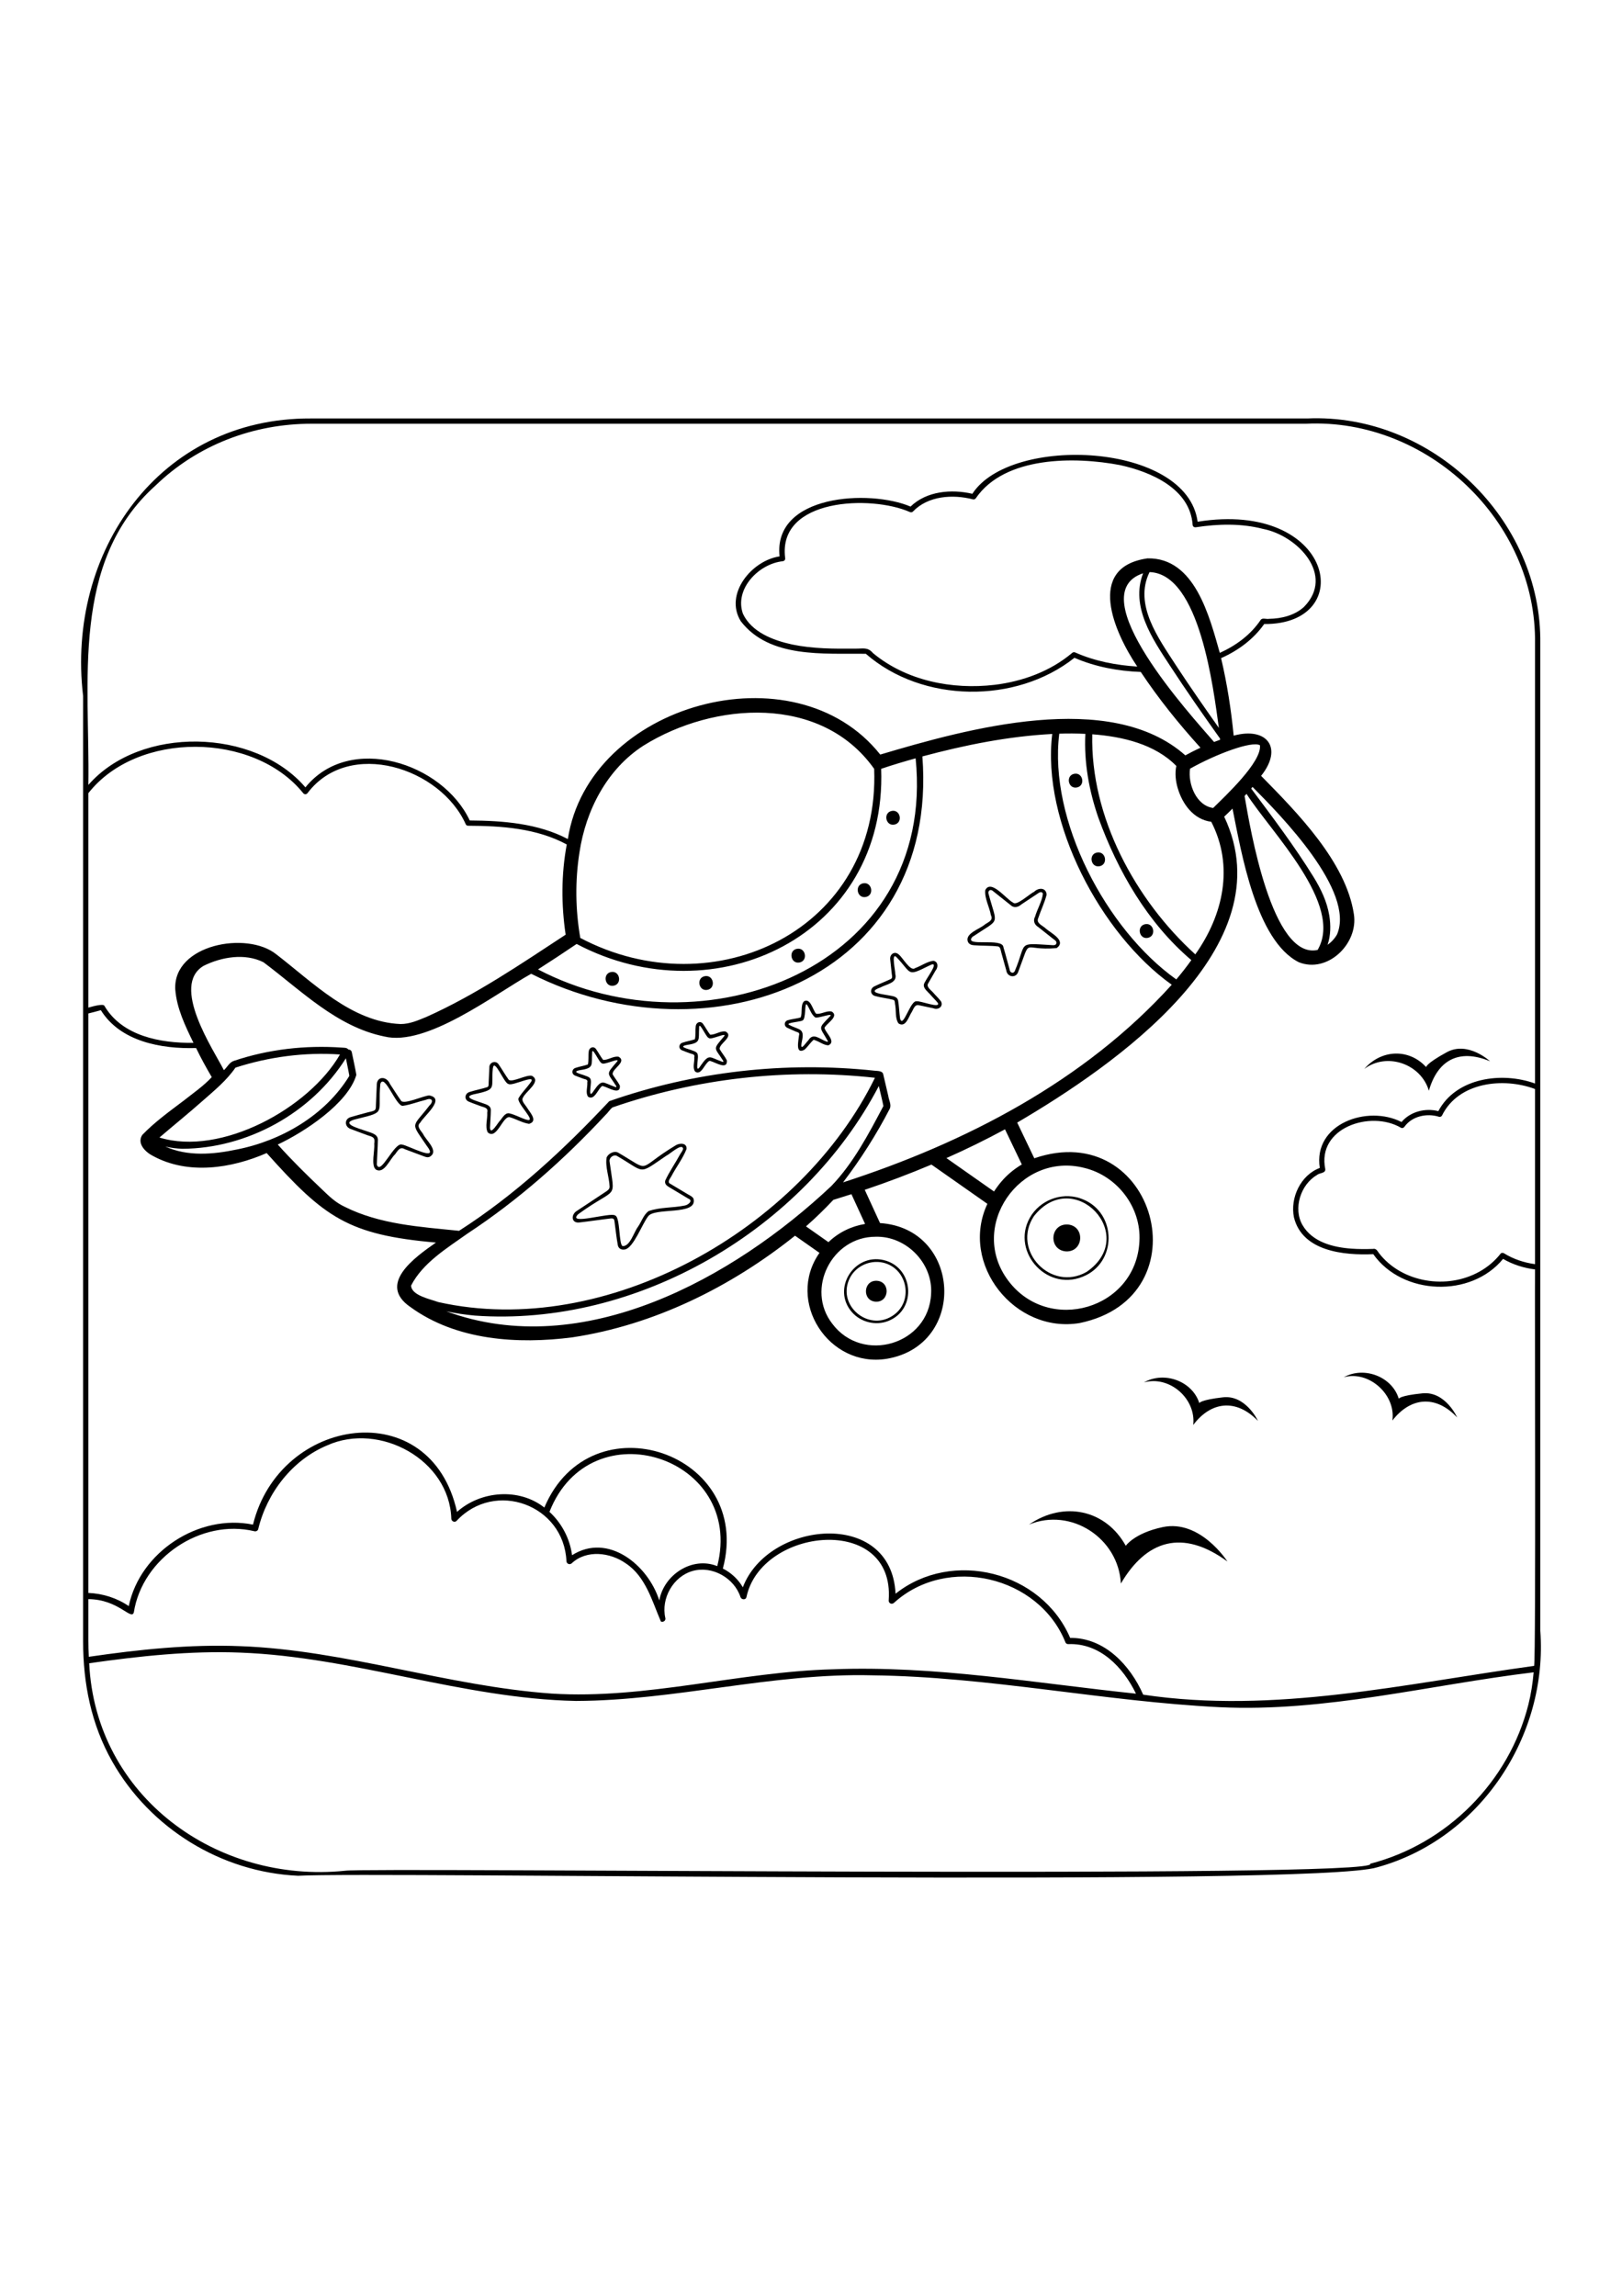 <?xml version="1.0" encoding="utf-8"?>
<!-- Generator: Adobe Illustrator 27.5.0, SVG Export Plug-In . SVG Version: 6.00 Build 0)  -->
<svg xmlns="http://www.w3.org/2000/svg" xmlns:xlink="http://www.w3.org/1999/xlink" viewBox="0 0 3500 3500" width="595" height="842" preserveAspectRatio="xMidYMid meet" data-scaled="true">
<g id="background">
	<rect style="fill:#FFFFFF;" width="3500" height="3500"/>
</g>
<g id="art">
	<g>
		<path d="M2508.9,2568.007c-61.21,12.975-79.668,40.287-79.668,40.287c-43.234-78.141-133.703-97.377-208.876-45.732
			c90.637-37.617,193.184,29.137,198.307,127.175c54.676-93.323,132.59-118.776,229.864-47.571
			C2648.527,2642.167,2590.229,2550.77,2508.9,2568.007z"/>
		<path d="M3083.281,1626.536c18.327-64.223,63.165-92.137,131.965-63.521c0,0-47.745-44.417-93.272-19.57
			c-45.531,24.853-44.595,32.189-44.595,32.189c-36.793-40.544-96.81-38.536-133.359,3.873
			C2992.35,1542.967,3066.093,1568.349,3083.281,1626.536z"/>
		<path d="M3004.511,2338.054c38.074-49.151,92.148-57.131,139.837-6.629c0,0-25.431-56.909-74.77-52.045
			c-49.339,4.872-51.26,11.675-51.26,11.675c-14.183-47.376-74.314-70.814-118.792-46.373
			C2953.769,2229.542,3012.414,2282.081,3004.511,2338.054z"/>
		<path d="M2638.975,2287.984c-49.263,5.605-51.075,12.447-51.075,12.447c-14.898-47.164-75.373-69.694-119.478-44.588
			c55.055-15.409,112.722,34.823,106.379,91.79c37.337-49.721,91.282-58.502,139.721-8.742
			C2714.521,2338.891,2688.238,2282.378,2638.975,2287.984z"/>
		<path d="M2372.656,1142.272c19.013-3.526,13.565-33.081-5.479-29.55C2348.161,1116.248,2353.61,1145.803,2372.656,1142.272z"/>
		<path d="M2476.655,1296.835c19.015-3.526,13.567-33.081-5.48-29.55C2452.162,1270.811,2457.608,1300.367,2476.655,1296.835z"/>
		<path d="M2318.135,942.832c-19.011,3.525-13.563,33.081,5.479,29.55C2342.63,968.856,2337.182,939.3,2318.135,942.832z"/>
		<path d="M1725.111,1349.961c19.013-3.522,13.559-33.065-5.491-29.542C1700.607,1323.941,1706.061,1353.483,1725.111,1349.961z"/>
		<path d="M1868.127,1208.65c19.013-3.522,13.559-33.103-5.493-29.58C1843.621,1182.63,1849.075,1212.172,1868.127,1208.65z"/>
		<path d="M1526.383,1408.97c19.013-3.522,13.56-33.103-5.493-29.542C1501.877,1382.95,1507.33,1412.492,1526.383,1408.97z"/>
		<path d="M1324.092,1400.032c19.013-3.522,13.559-33.065-5.493-29.543C1299.588,1374.012,1305.042,1403.554,1324.092,1400.032z"/>
		<path d="M1929.787,1052.492c19.013-3.522,13.56-33.102-5.454-29.542C1905.32,1026.472,1910.736,1056.014,1929.787,1052.492z"/>
		<path d="M2101.472,1312.72c17.499,1.515,35.45,0.492,52.797,2.651c4.62,1.667,5.114,8.635,6.288,12.802
			c3.636,13.029,7.272,26.096,10.908,39.125c1.818,13.711,19.808,17.233,25.262,3.901c30.383-79.538,6.077-45.37,83.4-52.343
			c21.702-15.794-11.893-32.042-23.141-41.814c-6.06-6.477-21.513-11.249-16.855-22.27c5.681-17.082,13.9-33.671,18.294-51.055
			c-0.947-16.021-17.802-15.491-27.08-6.211c-9.659,4.204-37.799,31.133-45.222,23.293c-14.773-7.158-47.761-51.699-60.108-26.929
			c-1.857,17.347,9.053,36.36,12.158,53.82c5.718,11.4-4.923,14.733-12.764,20.074c-10.832,9.961-43.517,19.127-36.928,37.307
			C2090.905,1310.486,2095.903,1312.417,2101.472,1312.72z M2098.139,1294.806c62.14-41.765,53.657-22.331,34.69-94.196
			c-0.83-5.264,3.677-9.089,8.563-5.794c13.066,10.378,26.096,20.718,39.162,31.133c6.931,7.045,16.437,4.962,23.217-1.212
			c11.098-7.348,22.157-14.695,33.216-22.043c3.712-2.424,10.454-8.332,13.408-1.25c-1.553,15.907-12.271,33.519-16.853,49.464
			c-4.886,8.674-1.441,17.763,6.929,22.611c10.53,8.295,20.983,16.665,31.513,24.997c2.992,2.386,8.559,5.303,7.651,9.81
			c-1.174,5.719-8.257,4.166-12.424,3.977c-73.514-4.28-50.752-6.969-77.604,56.471c-3.371,6.136-10.643,2.879-10.946-3.409
			c-4.659-15.983-8.483-32.269-13.408-48.177C2164.002,1295.109,2078.632,1317.682,2098.139,1294.806z"/>
		<path d="M1251.446,1910.651c22.46-2.576,44.882-6.06,67.343-8.635c7.196-0.492,6.817,4.128,7.575,9.544
			c2.234,15.945,3.824,32.156,6.741,47.988c1.439,7.764,7.991,10.946,15.49,9.431c18.257-3.447,37.004-54.578,49.617-70.978
			c13.104-20.718,106.769-1.326,98.474-37.913c-1.779-5.037-8.331-7.651-12.574-10.188c-13.143-8.029-26.703-15.756-39.732-23.748
			c-3.863-4.128,1.932-10.908,4.015-14.506c10.379-19.998,24.959-38.557,33.065-59.426c1.099-13.824-15.414-12.953-23.444-7.84
			c-87.944,52.949-49.426,59.236-124.229,15.68c-8.864-4.469-20.831,1.932-24.809,10.378c-3.369,20.604,5.644,42.268,6.44,63.099
			c0.152,6.136-5.72,9.203-10.188,12.196c-19.847,13.256-39.883,26.285-59.692,39.579
			C1231.334,1893.19,1232.092,1913.718,1251.446,1910.651z M1247.507,1893.039c86.356-62.759,79.5-26.437,67.759-114.458
			c-0.758-7.613,8.409-14.961,15.718-11.552c63.289,36.625,44.618,41.89,106.884-0.303c6.856-2.803,32.421-26.929,35.942-16.097
			c0.947,3.522-4.544,10.226-6.173,12.991c-10.264,19.127-23.18,37.193-32.194,56.85c-1.742,7.613,3.484,11.135,9.053,14.468
			c13.635,8.143,27.269,16.286,40.904,24.467c11.362,4.393-1.25,13.938-7.384,14.733c-25.832,5.492-53.935,3.295-78.781,12.234
			c-10.719,8.37-14.808,22.346-22.346,33.368c-8.901,11.287-17.12,42.761-33.216,42.041c-8.825-2.689-4.962-63.061-16.4-66.054
			C1318.674,1887.812,1222.32,1918.301,1247.507,1893.039z"/>
		<path d="M906.899,1695.37c7.924-14.416,55.303-51.888,19.466-58.63c-11.815,0.114-56.925,21.551-61.395,10.719
			c-8.256-11.666-15.794-23.899-23.672-35.792c-7.425-17.341-29.235-17.155-28.33,4.243c-0.605,13.9-1.211,27.875-1.818,41.775
			c-0.189,4.431,0.607,9.62-4.167,11.855c-4.015,1.856-9.165,2.538-13.406,3.712c-12.387,3.447-24.922,6.59-37.231,10.34
			c-13.447,4.053-12.916,20.263-0.494,25.149c12.385,4.81,24.922,9.279,37.346,13.938c11.514,3.485,16.777,4.772,14.355,18.332
			c1.439,14.354-7.386,46.132,3.181,55.335c17.952,11.249,30.527-22.422,41.587-32.345c5.833-7.613,10.416-17.877,21.438-11.211
			c13.18,4.924,26.398,9.885,39.617,14.809c4.431,1.666,8.749,3.522,13.56,1.629c21.702-12.007-7.727-35.489-13.977-49.313
			C908.338,1712.527,897.582,1703.324,906.899,1695.37z M921.217,1745.894c28.177,36.625-42.043-2.158-53.709-3.105
			c-16.589-5.984-46.622,68.251-54.425,43.102c0.568-17.725,2.045-35.527,2.347-53.29c-0.037-12.726-14.884-15.188-24.352-18.748
			c-17.271-6.136-63.176-17.726-18.029-27.156c61.85-15.112,41.435-11.325,47.647-74.992c9.053-24.316,34.126,49.692,48.782,47.419
			c16.779-2.424,33.103-9.014,49.655-12.953c12.65-5.34,17.611,2.651,7.651,12.196
			C888.358,1708.271,885.109,1692.228,921.217,1745.894z"/>
		<path d="M1888.463,1422.292c12.877,3.636,26.74,4.772,39.504,8.295c3.296,1.591,2.953,5.53,3.296,8.636
			c3.105,13.635-0.492,30.527,7.575,42.192c15.982,10.151,22.155-15.491,28.935-25.262c3.562-6.174,6.136-15.908,14.658-14.127
			c10.567,2.234,21.135,4.431,31.702,6.666c9.848,4.355,21.815-3.409,16.665-14.43c-5.189-7.196-12.006-13.218-17.763-20.074
			c-4.204-4.658-14.431-11.703-10.528-18.521c5.378-9.355,10.717-18.672,16.097-28.027c6.097-6.893,6.362-19.505-4.585-21.399
			c-13.9,1.818-26.398,11.211-39.654,15.945c-9.772,7.878-26.777-23.293-34.997-29.467c-8.862-8.143-19.542-0.72-18.482,10.188
			c1.023,10.491,2.273,20.945,3.371,31.398c0.379,3.484,2.121,8.333-1.174,10.87c-11.854,5.719-24.543,10.453-36.436,16.324
			C1876.608,1406.309,1877.479,1419.414,1888.463,1422.292z M1899.94,1403.771c12.84-7.158,37.496-9.506,31.852-29.391
			c0.721-4.886-8.862-45.677,1.894-36.739c35.11,36.208,21.893,43.632,71.243,19.089c28.445-14.771-11.664,33.709-11.475,41.435
			c-0.91,7.727,8.483,14.923,13.104,20.036c5.417,6.401,11.742,12.271,16.968,18.748c7.386,13.559-39.162-5.34-45.337-3.181
			c-13.445-4.28-29.73,60.751-36.018,36.928c-1.742-12.688-2.008-25.679-4.128-38.292c-1.742-9.355-11.514-9.734-19.128-11.325
			C1906.796,1418.429,1867.556,1415.285,1899.94,1403.771z"/>
		<path d="M1147.897,1594.471c-11.477-3.219-41.132,14.392-49.996,8.711c-7.878-10.832-14.732-23.104-22.422-34.201
			c-6.665-8.863-20.452-2.992-19.505,7.84c-0.606,10.643-1.023,21.286-1.515,31.966c-0.152,3.068,0.568,7.992-2.425,9.885
			c-12.668,4.11-26.118,6.49-38.86,10.644c-10.264,3.067-12.195,16.21-1.779,20.717c8.786,3.787,17.953,6.817,26.891,10.188
			c7.196,2.5,15.681,3.295,13.104,13.218c0.984,13.976-5.265,30.224,1.06,42.95c20.219,17.938,33.078-39.605,49.01-32.27
			c13.484,4.166,26.324,11.893,40.187,13.9c20.717-5.984,0.644-25.982-5.38-36.398c-3.673-5.605-12.119-13.521-7.764-20.187
			C1133.958,1628.293,1169.56,1606.288,1147.897,1594.471z M1135.171,1688.818c-12.233-3.787-24.051-10.908-36.626-13.521
			c-8.635-1.174-14.164,9.166-18.747,14.885c-4.622,3.598-21.475,34.655-22.461,16.172c0.418-12.726,1.705-25.452,1.818-38.178
			c-0.113-10.075-10.188-11.969-17.8-14.847c-12.309-4.697-48.86-13.559-14.734-19.96c46.7-9.961,32.61-12.916,36.776-54.578
			c2.916-25.414,24.391,32.837,33.86,33.178c7.462,6.022,65.6-24.808,46.169-1.174c-7.764,10.567-17.497,19.998-24.125,31.285
			C1112.028,1651.927,1162.403,1697.112,1135.171,1688.818z"/>
		<path d="M1794.989,1455.925c-10.87-3.03-23.444,6.515-33.974,4.507c-7.235-7.537-11.893-34.428-26.021-26.891
			c-8.294,8.635-2.802,24.846-7.499,35.034c-8.71,2.537-18.331,3.181-27.193,5.757c-8.37,2.159-9.432,12.537-1.666,16.362
			c6.097,2.992,12.422,5.568,18.634,8.333c5.415,1.894,8.749,2.197,6.741,8.863c-0.871,10.491-8.559,41.511,12.045,30.11
			c6.741-6.211,12.006-14.203,18.519-20.49c1.894-1.363,2.955-0.455,4.886,0.417c9.395,3.106,18.181,10.605,28.18,10.643
			c16.55-7.575-4.167-25.224-7.841-35.489c-0.984-1.894-1.06-2.31,0.418-3.977
			C1785.822,1480.051,1810.518,1465.81,1794.989,1455.925z M1786.164,1519.214c0.644,2.992-1.363,1.704-2.992,1.098
			c-13.9-4.393-28.027-20.301-38.86-2.575c-7.044,7.158-18.937,26.967-14.088,2.916c7.083-30.83-6.931-24.391-27.875-36.511
			c-7.31-4.242,26.133-6.439,28.746-8.9c8.901-1.326,4.318-39.996,9.848-34.731c6.097,8.484,9.165,20.756,17.421,27.384
			c3.447,4.659,43.292-11.628,32.308-1.477C1763.779,1494.292,1768.704,1487.475,1786.164,1519.214z"/>
		<path d="M1335.15,1553.377c-11.059-2.424-22.989,7.499-33.747,6.666c-5.642-7.385-10.225-16.21-15.642-23.785
			c-5.757-6.969-14.847-2.273-15.414,5.757c-1.213,9.128,0.227,19.203-1.781,27.952c-8.483,3.068-18.142,4.356-26.816,7.386
			c-8.143,2.538-9.165,12.953-1.099,16.438c6.099,2.613,12.5,4.697,18.673,7.045c4.507,1.25,9.772,1.969,7.954,8.029
			c0.795,9.885-4.167,21.816,1.515,30.451c13.467,9.482,21.21-15.58,29.693-22.269c1.516-1.289,2.387-0.608,4.242,0.112
			c10.151,2.613,36.663,19.998,34.846-1.667c-4.357-8.484-10.87-15.87-15.568-24.164
			C1320.039,1579.208,1353.519,1564.512,1335.15,1553.377z M1331.174,1564.134c-25.037,29.277-20.454,22.233-1.326,52.684
			c0.607,3.182-1.629,1.894-3.107,1.364c-26.586-9.355-27.117-18.028-45.563,8.522c-13.369,21.361-4.847-14.203-6.212-21.551
			c-0.076-7.007-5.718-8.636-11.096-10.643c-8.598-3.825-34.958-8.673-10.19-12.688c28.785-4.318,22.309-11.779,24.014-35.981
			c-0.758-18.445,15.226,21.134,21.21,21.551C1302.917,1572.125,1340.528,1553.264,1331.174,1564.134z"/>
		<path d="M1566.035,1498.951c-11.059-2.462-22.952,7.537-33.708,6.666c-5.644-7.348-10.227-16.21-15.681-23.747
			c-5.757-6.969-14.847-2.311-15.414,5.757c-1.174,9.128,0.265,19.165-1.781,27.952c-8.522,2.992-18.142,4.356-26.777,7.348
			c-8.143,2.538-9.204,12.953-1.099,16.438c6.06,2.651,12.461,4.696,18.673,7.045c4.62,1.401,9.657,1.742,7.915,8.067
			c0.795,9.81-4.204,21.854,1.553,30.413c3.673,3.522,9.09,2.841,12.385-0.682c5.53-3.825,15.679-25.906,21.512-21.475
			c10.188,2.613,36.701,19.998,34.846-1.667c-4.279-8.446-10.833-15.907-15.529-24.164
			C1550.923,1524.857,1584.48,1510.086,1566.035,1498.951z M1562.058,1509.707c-24.922,29.353-20.53,22.195-1.289,52.684
			c0.607,3.182-1.627,1.932-3.105,1.364c-26.588-9.279-27.156-18.028-45.601,8.522c-13.293,21.475-4.81-14.203-6.212-21.513
			c-0.076-7.007-5.681-8.635-11.096-10.681c-8.561-3.863-35.186-8.636-10.151-12.65c28.671-4.318,22.385-11.817,23.975-35.981
			c-0.719-18.521,15.226,21.134,21.21,21.513C1533.804,1517.737,1571.488,1498.837,1562.058,1509.707z"/>
		<path d="M2300.505,1973.217c38.518,1.282,41.37-55.528,2.926-58.117C2264.914,1913.817,2262.061,1970.629,2300.505,1973.217z"/>
		<path d="M2336.068,2027.911c74.387-29.315,74.803-136.766,0.871-166.99c-39.73-16.703-86.62-1.969-110.823,33.368
			C2177.221,1967.539,2255.129,2060.673,2336.068,2027.911z M2231.042,1897.129c85.975-108.776,228.612,41.549,113.662,120.291
			C2268.197,2061.392,2181.841,1971.25,2231.042,1897.129z"/>
		<path d="M1917.211,2123.091c61.924-24.998,54.275-115.897-10.416-131.161c-64.35-15.112-112.489,62.266-68.441,112.375
			C1857.671,2126.234,1890.092,2134.074,1917.211,2123.091z M1831.802,2035.032c11.629-28.595,43.708-44.238,73.477-37.648
			c54.39,12.499,67.191,86.506,19.204,115.67C1873.237,2144.869,1808.321,2091.276,1831.802,2035.032z"/>
		<path d="M1889.73,2081.699c29.73,1.363,31.985-43.487,2.269-45.112C1862.274,2035.225,1860.02,2080.073,1889.73,2081.699z"/>
		<path d="M242.12,3073.635c81.771,144.417,235.353,238.991,401.17,246.528c162.71-9.355,2194.696,24.581,2328.621-18.294
			c221.683-60.94,368.599-283.455,351.781-510.439V662.523c3.817-268.68-234.85-498.088-502.868-486.23
			c0.006-0.007-2150.15-0.007-2150.15-0.007c-327.325-1.644-528.18,288.695-491.337,598.883
			c-0.013-0.006-0.013,2039.138-0.013,2039.138C179.323,2905.396,196.783,2993.531,242.12,3073.635z M190.686,2811.504v-88.135
			c65.674,0.53,92.718,47.078,98.133,28.444c18.333-116.957,144.721-202.668,260.201-174.906c3.408,0.833,7.31-1.023,8.182-4.621
			c18.786-78.363,73.969-149.568,149.188-180.776c112.829-50.525,263.458,31.133,267.473,158.317
			c0.115,5.568,7.272,9.052,11.362,4.696c82.909-89.044,231.454-34.769,237.06,86.809c0.264,5.833,7.044,8.711,11.362,4.734
			c32.155-29.997,83.134-23.596,116.918,0.303c42.8,28.293,56.775,81.848,75.524,125.252c4.808,2.424,11.211-2.008,9.582-7.613
			c-9.659-42.155,16.968-89.725,59.198-101.467c42.154-11.703,89.537,15.264,102.981,56.396c1.933,5.833,11.438,6.817,12.879,0
			c31.951-150.664,319.976-180.321,306.979,6.1c-1.254,6.625,6.018,10.944,11.17,6.512
			c114.608-104.534,313.035-58.441,370.376,85.56c0.91,2.045,3.638,3.409,5.796,3.333c68.212-2.803,118.396,49.616,146.197,106.883
			c-217.327-22.725-434.388-61.13-653.644-52.608c-203.426,5.378-402.875,65.22-607.059,52.419
			c-226.188-16.059-444.083-93.778-671.18-102.262c-109.571-4.469-219.256,7.12-327.769,22.914
			C190.989,2835.743,190.686,2823.662,190.686,2811.504z M1185.657,2535.093c88.817-226.53,422.305-118.359,362.047,117.109
			c-53.972-21.854-115.481,18.71-125.063,74.121c-24.012-76.356-110.444-147.182-188.239-97.717
			C1229.707,2592.739,1212.018,2559.295,1185.657,2535.093z M3297.901,2951.186c-42.08,166.271-175.247,300.158-341.328,343.07
			c31.208,32.913-2161.594,7.347-2211.627,15.036c-277.47,28.558-538.807-160.4-552.481-447.605
			c107.982-15.339,217.061-27.27,326.293-22.952c244.481,9.128,478.926,99.195,723.75,104.27
			c214.712-0.644,423.971-60.789,639.251-55.297c251.812,2.856,499.484,56.481,750.643,68.819
			c228.346,10.831,451.695-48.215,676.935-75.296C3307.294,2904.6,3303.771,2927.893,3297.901,2951.186z M335.594,321.005
			c90.559-87.529,211.191-133.357,336.557-133.357h2145.496c262.851-12.878,498.698,210.66,494.683,474.875v948.5
			c-71.469-25.982-170.17-12.802-208.652,59.577c-28.292-7.196-60.448,0.985-79.423,23.482
			c-73.094-37.41-191.331,3.366-176.384,99.118c-41.244,15.264-64.348,64.349-55.751,106.58
			c18.066,73.477,108.056,82.226,171.156,79.386c62.985,89.082,210.886,94.687,280.122,10.188
			c21.059,12.271,44.73,19.733,68.931,22.725c-0.832,45.223,2.121,832.603-1.931,855.29
			c-279.971,38.48-559.716,104.421-843.586,62.114c-28.103-63.781-83.515-123.093-157.597-122.487
			c-61.434-143.508-254.52-192.405-376.779-95.294c-8.673-184.64-275.312-157.067-329.511-13.824
			c-9.999-17.347-25.301-31.474-43.103-40.488c66.584-249.52-284.666-369.28-385.225-131.578
			c-54.691-43.102-137.524-36.17-188.427,9.355c-56.594-255.981-382.932-206.61-440.256,27.497
			c-116.881-23.937-243.688,58.857-268.079,175.739c-25.641-17.612-56.206-27.118-87.149-28.406V1459.902
			c8.143-2.007,21.399-5.416,26.928-7.083c41.929,67.607,130.138,83.931,205.51,81.658c10.284,21.403,21.906,42.436,33.823,62.758
			c-17.469,19.003-40.177,34.594-60.637,50.792c-30.755,23.215-62.275,45.94-89.159,73.703
			c-12.613,18.672,6.931,37.534,22.989,45.564c75.826,41.283,169.111,26.967,245.279-6.25
			c124.401,139.088,175.826,176.459,365.302,193.086c-44.919,31.436-127.979,89.688-54.615,139.455
			c99.042,71.811,231.037,80.257,348.904,65.031c176.079-26.512,342.124-108.625,480.519-219.295
			c17.573,12.347,35.186,24.695,52.759,37.042c-73.249,104.534,19.733,248.724,145.213,228.537
			c174.073-29.277,161.269-281.259-14.545-292.81c-10.983-23.899-21.967-47.836-32.95-71.735
			c48.592-16.4,96.618-34.504,143.886-54.464c40.224,28.217,80.484,56.472,120.708,84.688
			c-60.751,129.873,59.425,280.691,199.222,257.17c271.221-56.244,162.71-445.03-97.982-355.418
			c-12.271-25.641-24.543-51.283-36.815-76.924c0-0.038-0.037-0.076-0.037-0.114c208.955-122.525,580.053-378.332,446.62-659.931
			c6.097-5.719,12.045-11.514,17.954-17.422c19.089,95.028,50.637,284.743,143.09,331.443
			c62.494,24.846,128.965-40.564,118.775-103.777c-16.968-112.564-122.638-219.485-200.167-298.302
			c48.139-60.297,12.725-106.315-59.2-86.771c-5.53-56.244-14.203-112.185-27.156-167.179
			c36.588-16.173,69.917-40.678,93.021-73.591c203.766,1.667,150.325-267.775-143.66-220.697
			c-23.026-171.535-403.668-188.087-486.085-60.259c-45.222-10.529-98.815-5.909-133.396,27.573
			c-88.096-37.534-297.014-26.437-282.584,107.451c-60.069,8.901-120.025,81.279-83.665,139.948
			c62.001,80.446,179.147,68.97,269.782,70.182c121.692,106.353,324.019,108.777,450.104,8.674
			c44.882,19.43,94.195,28.747,143.129,30.489c38.481,57.835,82.189,112.071,128.85,163.468
			c-11.098,5.151-22.006,10.681-32.649,16.514c-162.142-143.697-471.124-57.38-658.34-1.704
			c-184.501-232.593-629.068-110.108-674.096,182.254c-64.199-33.822-139.909-39.655-211.683-40.072
			c-58.403-124.684-259.176-189.298-354.622-71.432c-109.306-128.055-356.44-133.623-468.322-5.265
			C194.298,745.562,151.653,485.7,335.594,321.005z M2859.688,1795.549c-18.325-89.157,97.613-127.453,163.128-89.232
			c2.763,1.741,6.021,0.453,7.764-2.008c16.324-23.066,48.668-29.77,74.575-21.513c2.197,0.72,5.378-0.417,6.401-2.613
			c35.299-72.227,132.107-82.984,200.774-57.305v377.84c-23.785-3.182-46.85-10.946-67.302-23.634
			c-1.933-1.174-5.38-1.023-6.895,0.909c-25.225,32.194-62.305,51.964-102.451,58.214c-39.201,6.136-80.939-0.909-115.442-20.68
			c-17.386-9.961-32.989-23.217-45.11-39.238c-3.029-4.545-6.021-9.885-12.385-8.446c-15.529,0.53-31.019,0.568-46.548-0.568
			c-39.502-2.841-84.12-14.014-105.519-50.714c-20.87-35.754-4.091-87.945,31.171-108.133
			C2847.115,1803.503,2860.899,1805.017,2859.688,1795.549z M1244.289,1309.955c299.435,158.026,670.18-19.163,657.129-377.802
			c24.504-8.408,49.387-15.68,74.348-22.687c45.535,451.493-459.022,641.86-814.879,455.369
			C1188.915,1346.921,1216.752,1328.628,1244.289,1309.955z M1250.386,1112.552c13.559-90.938,59.425-179.792,138.129-230.469
			c152.03-94.905,384.019-110.452,497.79,50.109c13.304,346.759-345.284,517.343-634.139,364.773
			C1241.598,1236.175,1240.766,1173.568,1250.386,1112.552z M1990.346,905.376c91.621-24.543,185.322-43.405,280.2-48.442
			c-23.294,189.45,104.724,432.076,257.889,540.966c-187.708,207.933-445.484,341.139-709.245,426.395
			c38.141-50.146,72.19-103.55,101.088-159.491c3.447-8.636-2.347-18.104-3.484-26.853c-3.673-15.604-7.233-31.247-10.944-46.813
			c-1.705-8.105-12.84-6.931-19.128-7.802c-192.389-20.527-389.428,1.852-572.023,65.789
			c-97.642,104.118-203.389,202.327-324.133,279.668c-84.044-8.598-170.625-13.635-246.906-51.889
			c-19.241-8.976-32.761-22.005-47.987-36.663c-33.179-31.436-65.828-63.516-96.316-97.566
			c56.55-26.535,151.562-88.42,169.569-150.248c-2.693-16.363-6.556-32.574-9.813-48.822c-0.834-4.128-4.167-5.946-7.462-5.87
			c-2.953-4.507-9.545-3.712-14.24-4.204c-78.341-5.436-158.072,3.507-232.59,28.596c-9.772,2.954-14.318,13.559-21.702,20.111
			c-22.989-45.147-115.518-182.216-43.859-225.052c38.746-19.316,89.27-27.838,129.229-7.802
			c81.128,60.638,157.748,139.077,260.578,160.135c91.024,22.481,236.328-89.956,317.126-135.251
			C1529.334,1568.148,2027.048,1386.538,1990.346,905.376z M2370.119,1037.711c42.002,115.367,106.123,226.87,200.585,307.089
			c-10.227,14.317-21.097,28.217-32.46,41.662c-150.893-107.262-275.804-343.222-252.511-530.134
			c18.71-0.644,37.383-0.492,56.244,0.379C2338.946,918.405,2349.892,979.194,2370.119,1037.711z M2541.351,973.892
			c10.264,34.694,34.352,67.645,72.339,72.492c49.389,95.899,25.908,201.002-34.427,286.069
			c-129.646-117.753-226.605-296.825-222.326-474.837c64.881,4.886,134.987,21.021,181.346,68.288
			C2534.948,941.585,2536.918,959.272,2541.351,973.892z M1694.203,477.125c-16.308-129.039,185.651-135.821,268.873-99.085
			c2.199,1.103,5.04,1.027,6.857-0.904c32.649-34.201,86.051-37.534,129.455-26.361c2.424,0.606,5.189-0.417,6.439-2.613
			c62.475-90.801,213.031-89.863,310.799-71.323c66.775,14.435,151.237,50.795,156.842,128.665c0.189,4.015,3.408,6.06,7.157,5.454
			c47.762-7.234,97.679-8.598,144.759,3.56c74.311,14.392,156.006,99.573,88.323,168.391
			c-20.149,18.369-48.555,25.225-75.407,25.641c-5.304,1.25-14.81-3.068-18.066,2.538c0,0,0,0-0.039,0
			c-21.702,32.118-53.138,55.108-88.059,70.902c-22.536-78.893-53.971-205.926-156.045-203.88
			c-134.228,19.202-71.507,160.059-22.08,233.423c-45.716-2.917-91.619-11.665-133.624-30.3c-2.499-1.136-4.771-0.909-6.893,0.871
			c-46.7,39.541-106.884,61.509-167.18,68.819c-91.504,10.832-190.661-8.673-262.663-68.516c-11.551-13.749-22.27-9.166-38.1-9.544
			c-45.489,0.379-91.469,0.379-136.2-8.938c-40.564-8.825-87.565-26.437-106.277-66.432
			c-18.823-53.555,34.315-107.603,85.636-113.17C1692.536,483.905,1694.961,481.027,1694.203,477.125z M2630.129,843.906
			c-31.55-44.768-62.912-89.688-92.908-135.516c-36.889-57.191-91.353-130.517-56.661-200.661
			C2589.395,511.188,2618.421,761.052,2630.129,843.906z M2466.585,510.304c-27.648,71.508,20.301,141.955,58.214,199.6
			c34.579,53.138,70.977,105.103,107.716,156.764c0.076,0.909,0.189,1.818,0.264,2.765c-4.392,1.515-8.749,3.106-13.066,4.772
			C2570.772,817.557,2330.051,555.363,2466.585,510.304z M2718.756,881.288c4.198,36.258-75.223,109.767-100.975,135.289
			c-36.51-5.037-54.652-51.699-49.918-84.688C2623.483,900.559,2701.195,871.27,2718.756,881.288z M2868.323,1248.295
			c-4.999-30.035-18.028-57.039-33.821-82.718c-40.982-66.205-88.135-128.547-134.646-190.889c0.986-1.174,1.932-2.348,2.879-3.522
			c62.19,62.569,221.605,224.825,182.519,317.922c-0.037,0-0.037,0-0.037,0.038c-4.962,9.242-13.068,17.536-20.53,22.687
			C2871.506,1291.738,2871.846,1269.278,2868.323,1248.295z M2843.212,1322.871c-98.512,21.437-145.742-263.078-157.636-332.049
			c1.402-1.553,2.804-3.106,4.205-4.659C2742.099,1068.292,2900.513,1224.89,2843.212,1322.871z M2164.912,1817.933
			c-7.462,8.143-14.051,16.854-19.96,26.02c-34.239-24.013-68.478-48.063-102.717-72.076c42.95-19.013,85.106-39.693,126.389-62.039
			c12.043,25.224,24.127,50.449,36.209,75.636c0,0.076,0.037,0.114,0.076,0.151
			C2190.213,1794.413,2176.654,1805.131,2164.912,1817.933z M2339.667,1793.049c71.204,17.082,123.319,85.105,119.002,158.469
			c-7.159,146.235-195.699,201.078-282.926,84.953C2088.064,1920.157,2200.211,1757.598,2339.667,1793.049z M1787.678,1953.26
			c-16.172-11.362-32.306-22.687-48.479-34.049c20.565-18.104,40.297-37.155,59.009-57.191c13.029-3.977,26.057-8.029,39.047-12.234
			c9.811,21.399,19.62,42.761,29.468,64.16C1837.295,1918.794,1809.38,1932.201,1787.678,1953.26z M1889.221,1941.594
			c65.978-2.083,124.077,56.85,119.949,122.942c-4.886,110.14-148.091,151.841-213.349,64.577
			C1738.025,2054.575,1794.913,1941.443,1889.221,1941.594z M1024.236,2111.652c350.721,25.3,710.115-185.359,872.105-495.214
			c3.333,14.43,6.97,28.633,9.885,43.14c-0.074,0.113-0.113,0.189-0.152,0.227c0,0.038,0,0.038,0,0.038
			c-0.037,0.038-0.037,0.076-0.037,0.076c-32.042,60.562-64.539,122.677-112.034,172.141
			c-210.779,198.486-535.912,378.965-831.05,270.313C983.178,2106.804,1003.821,2109.721,1024.236,2111.652z M945.607,2082.489
			c-17.12-6.401-57.683-14.089-58.591-35.527c25.34-49.25,77.425-80.677,121.727-112.225
			c109.61-72.114,208.347-159.606,297.586-255.616c5.38-4.788,9.698-12.316,15.263-16.514
			c180.852-62.682,376.023-84.99,566.381-63.97C1728.214,1925.157,1307.955,2163.844,945.607,2082.489z M393.468,1751.841
			c139.636-0.662,278.813-77.009,352.917-195.283c2.425,12.726,5.341,25.187,7.425,37.989
			c-51.882,85.023-146.804,139.994-243.155,158.886c-50.593,10.626-105.829,15.389-154.077-6.554
			C368.659,1749.872,381.044,1751.387,393.468,1751.841z M344.079,1727.526c30.96-26.562,63.187-52.527,93.853-79.727
			c24.872-21.885,51.285-43.583,70.144-71.053c72.606-23.406,149.378-33.557,225.546-28.368
			C666.962,1664.275,476.905,1768.431,344.079,1727.526z M1220.578,1289.92c-96.808,63.403-193.578,129.57-299.515,176.989
			c-18.066,7.499-36.813,15.907-56.698,15.794c-105.709-4.204-188.503-89.157-268.155-150.401
			c-63.228-50.922-222.899-21.36-218.012,75.634c3.101,41.017,21.547,78.867,39.28,115.331
			c-71.47,0.947-154.037-14.62-192.291-79.992c-2.234-4.583-22.309,0.417-34.503,4.015V984.61
			c105.746-134.607,356.819-131.956,463.285-0.341c2.613,3.674,7.196,3.598,9.809,0c89.683-118.231,287.085-54.466,341.403,67.833
			c0.797,1.781,3.07,2.803,4.888,2.803c72.227,0.227,148.583,5.53,212.894,40.413
			C1211.034,1159.403,1210.958,1225.495,1220.578,1289.92z"/>
	</g>
</g>
</svg>
